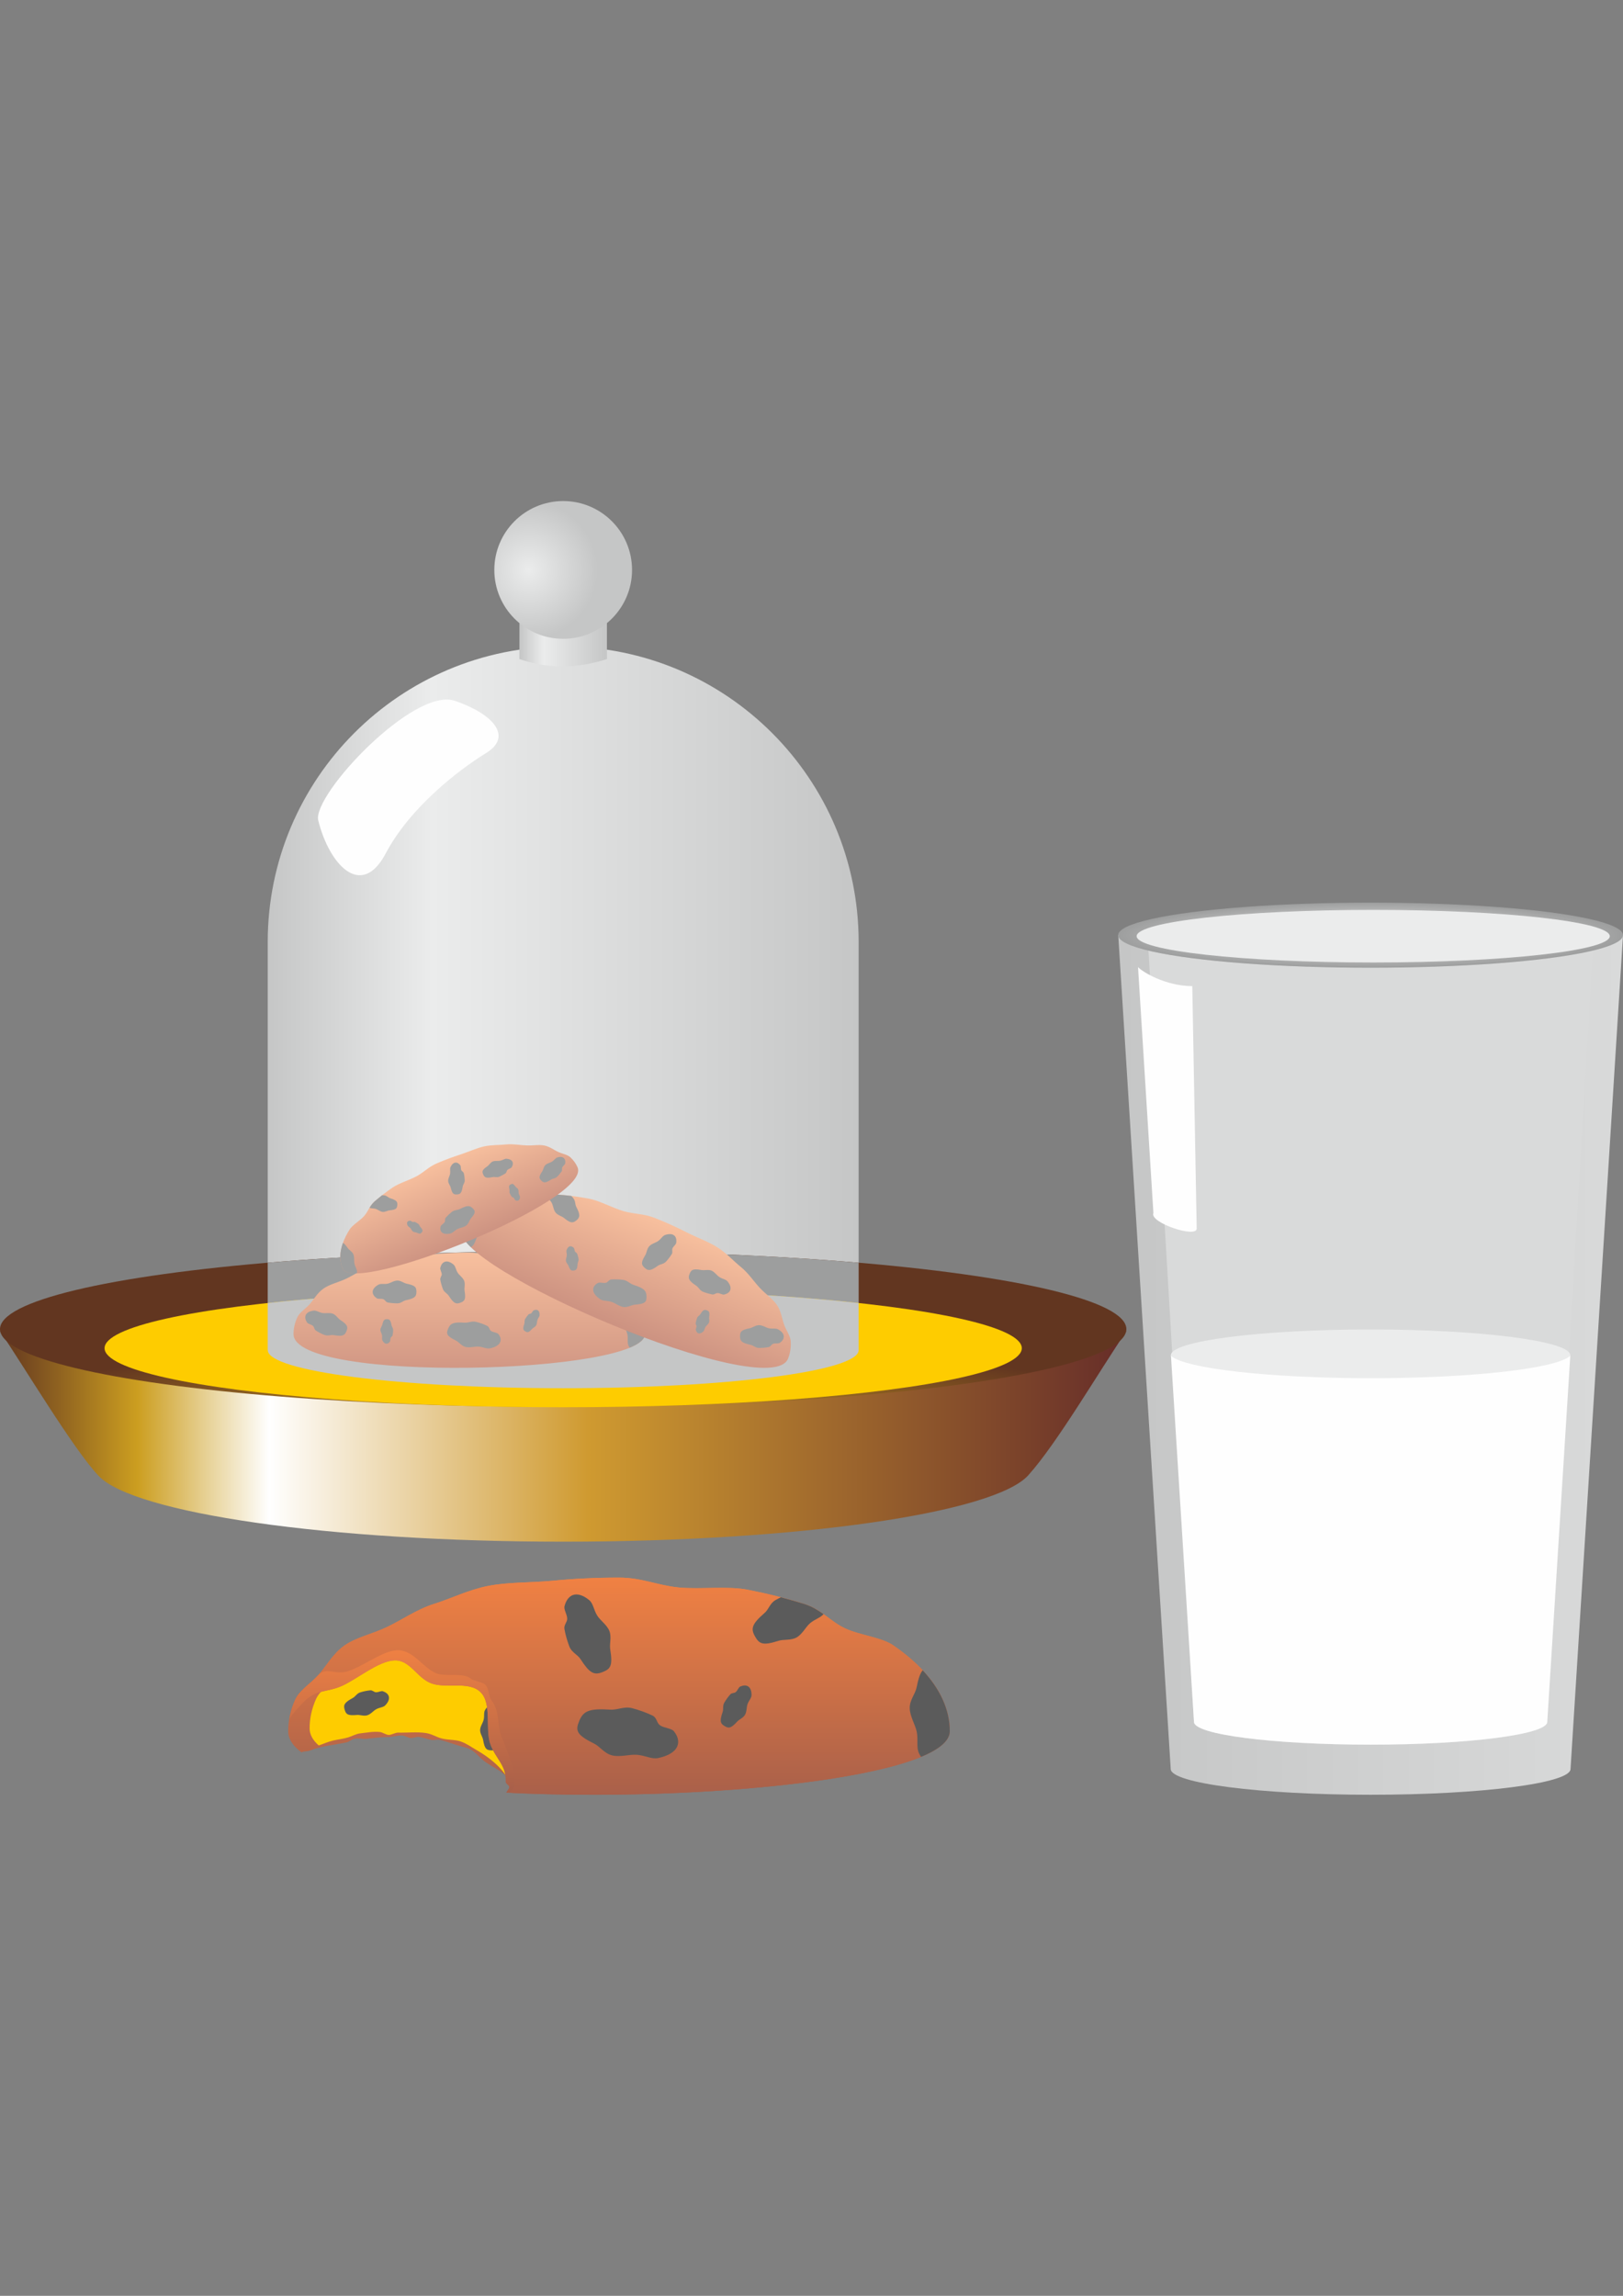 <?xml version='1.0' encoding='utf-8'?>
<svg xmlns="http://www.w3.org/2000/svg" xmlns:xlink="http://www.w3.org/1999/xlink" width="210mm" height="297mm" clip-rule="evenodd" fill-rule="evenodd" image-rendering="optimizeQuality" shape-rendering="geometricPrecision" text-rendering="geometricPrecision" version="1.1" viewBox="0 0 21000 29700">
 <rect x="0" y="0" width="21000" height="29700" fill="#808080" stroke="none"/>
 <defs>
  <style type="text/css">
    .fil2 {fill:#5B5B5B}
    .fil11 {fill:#9D9E9E}
    .fil12 {fill:#C5C6C6}
    .fil17 {fill:#D9DADA}
    .fil18 {fill:#EBECEC}
    .fil1 {fill:#FECC00}
    .fil8 {fill:#FEFEFE}
    .fil0 {fill:url(#n)}
    .fil4 {fill:url(#q)}
    .fil3 {fill:url(#u)}
    .fil13 {fill:url(#o)}
    .fil16 {fill:url(#v)}
    .fil5 {fill:url(#p)}
    .fil6 {fill:url(#w)}
    .fil9 {fill:url(#x)}
    .fil15 {fill:url(#y)}
    .fil14 {fill:url(#z)}
    .fil7 {fill:url(#r)}
    .fil10 {fill:url(#s)}
    .fil19 {fill:url(#t)}
  </style>
  <linearGradient id="n" x1="8009.4" x2="8009.4" y1="20410" y2="23311" gradientUnits="userSpaceOnUse">
   <stop stop-color="#F08143" offset="0"/>
   <stop stop-color="#A75F4A" offset="1"/>
  </linearGradient>
  <linearGradient id="q" x1="5245.2" x2="5245.2" y1="21309" y2="23191" gradientUnits="userSpaceOnUse" xlink:href="#n">
  </linearGradient>
  <linearGradient id="u" x1="8016.4" x2="8016.4" y1="20410" y2="23317" gradientUnits="userSpaceOnUse" xlink:href="#n">
  </linearGradient>
  <linearGradient id="o" x1="6071.8" x2="6071.8" y1="16204" y2="17900" gradientUnits="userSpaceOnUse">
   <stop stop-color="#F8C09E" offset="0"/>
   <stop stop-color="#CC9281" offset="1"/>
  </linearGradient>
  <linearGradient id="v" x1="14469" x2="21000" y1="17658" y2="17658" gradientUnits="userSpaceOnUse">
   <stop stop-color="#C5C6C6" offset="0"/>
   <stop stop-color="#D9DADA" offset="1"/>
  </linearGradient>
  <linearGradient id="p" x1="3464" x2="11110" y1="13161" y2="13161" gradientUnits="userSpaceOnUse">
   <stop stop-color="#C5C6C6" offset="0"/>
   <stop stop-color="#EBECEC" offset=".278"/>
   <stop stop-color="#C5C6C6" offset="1"/>
  </linearGradient>
  <linearGradient id="w" x1="6721.4" x2="7852.9" y1="8174.2" y2="8174.2" gradientUnits="userSpaceOnUse" xlink:href="#p">
  </linearGradient>
  <linearGradient id="x" x2="14574" y1="18583" y2="18583" gradientUnits="userSpaceOnUse">
   <stop stop-color="#623620" offset="0"/>
   <stop stop-color="#CC9E20" offset=".122"/>
   <stop stop-color="#fff" offset=".239"/>
   <stop stop-color="#CF9A30" offset=".522"/>
   <stop stop-color="#662D29" offset="1"/>
  </linearGradient>
  <linearGradient id="y" x1="5640" x2="6088" y1="15031" y2="16069" gradientUnits="userSpaceOnUse" xlink:href="#o">
  </linearGradient>
  <linearGradient id="z" x1="8477.6" x2="7921.5" y1="15750" y2="17149" gradientUnits="userSpaceOnUse" xlink:href="#o">
  </linearGradient>
  <radialGradient id="r" cx="25%">
   <stop stop-color="#EBECEC" offset="0"/>
   <stop stop-color="#C5C6C6" offset="1"/>
  </radialGradient>
  <radialGradient id="s" cy="105%">
   <stop stop-color="#CD9E20" offset="0"/>
   <stop stop-color="#623620" offset="1"/>
  </radialGradient>
  <radialGradient id="t">
   <stop stop-color="#FEFEFE" offset="0"/>
   <stop stop-color="#9D9E9E" offset="1"/>
  </radialGradient>
 </defs>
    <path class="fil0" d="m8009 20409c296 0 497 101 776 128 278 26 634-22 890 29 256 50 500 111 727 183 228 71 341 227 534 317 194 90 469 114 622 219 154 106 287 219 395 338s192 243 249 373c57 129 87 263 87 400 0 597-3188 915-5672 798v-3c1-46-6-90-20-133-38-118-194-180-312-261-94-65-141-158-255-188-135-34-244-80-345-102-31-6-72 7-99 2-61-10-104-32-169-39-29-3-73 16-102 14-41-3-73-31-115-33-56-2-122 21-179 21-91 0-174 10-266 22-60 8-118-13-173 1-37 8-64 39-100 46-176 36-325 47-466 103-40 16-79 8-116 25-109-81-171-172-171-273 0-137 30-271 87-400 57-130 191-205 300-323 108-119 191-282 344-388 154-105 342-142 535-231 194-90 394-234 621-305 228-72 447-183 703-233s549-40 828-66c278-27 567-41 862-41z"/>
    <path class="fil1" d="m8009 20500c277 0 465 95 726 119 260 25 593-20 833 27 239 47 467 105 680 172 213 66 318 212 499 296s438 107 582 206c144 98 268 204 369 315s180 228 233 349c54 121 82 246 82 375 0 566-3070 864-5408 741-43-166-218-334-444-463-68-39-116-78-199-108-72-26-167-18-246-39-74-19-128-60-209-71-112-17-237-2-360-5-25-1-88 30-114 30-40 0-79-34-119-38-87-9-173 9-255 18-53 6-101 36-155 52-66 20-137 27-196 41-70 17-121 42-184 63-76-67-118-141-118-221 0-129 28-254 81-375 54-121 179-191 280-302s179-264 323-362c144-99 319-133 500-217s368-219 581-285c213-67 417-171 657-218 239-47 514-37 775-62 260-25 530-38 806-38z"/>
    <path class="fil1" d="m8009 20500c277 0 465 95 726 119 260 25 593-20 833 27 239 47 467 105 680 172 213 66 318 212 499 296s438 107 582 206c144 98 268 204 369 315s180 228 233 349c54 121 82 246 82 375 0 566-3070 864-5408 741-12-47-35-94-66-140-25-150-137-236-195-399-69-190 24-520-125-669-150-150-444-45-635-114-190-68-277-309-484-298s-475 239-674 329c-106 48-192 56-275 79 62-70 145-128 216-206 101-111 179-264 323-362 144-99 319-133 500-217s368-219 581-285c213-67 417-171 657-218 239-47 514-37 775-62 260-25 530-38 806-38z"/>
    <path class="fil2" d="m6212 22380c-1 48 32 87 39 129 20 119 45 133 109 135 63 2 88-22 116-139 10-42 45-66 46-116 2-46-1-90-8-130-4-29-35-40-43-64-10-29 2-70-11-91-24-35-52-55-83-56-37-1-73 27-101 74-20 33-6 76-18 125-9 41-44 85-46 133z"/>
    <path class="fil3" d="m8009 20409c296 0 497 101 776 128 278 26 634-22 890 29 256 50 500 111 727 183 228 71 341 227 534 317 194 90 469 114 622 219 154 106 287 219 395 338s192 243 249 373c57 129 87 263 87 400 0 603-3245 921-5739 795 12-18 24-35 34-52 27-45-43-54-41-95 11-207-131-292-199-483-69-190 24-520-125-669-150-150-444-45-635-114-190-68-277-309-484-298s-475 239-674 329c-199 89-329 40-495 207-69 69-132 142-187 218 14-81 38-160 72-238 57-130 191-205 300-323 108-119 191-282 344-388 154-105 342-142 535-231 194-90 394-234 621-305 228-72 447-183 703-233s549-40 828-66c278-27 567-41 862-41z"/>
    <path class="fil4" d="m6550 23191c12-18 24-35 34-52 27-45-43-54-41-95 11-207-131-292-199-483-69-190 24-520-125-669-150-150-444-45-635-114-190-68-277-309-484-298s-475 239-674 329c-199 89-329 40-495 207-69 69-132 142-187 218 14-81 38-160 72-238 57-130 191-205 300-323 108-119 226 7 400-58 257-95 495-306 691-260 170 40 270 214 428 288 122 57 352-13 453 71 46 38 152 41 193 83 51 53 37 146 80 203 112 147 68 321 130 469 152 368 256 707 59 722z"/>
    <path class="fil2" d="m10307 21183c-75 42-164 21-236 44-206 66-249 38-304-61-55-98-37-159 125-299 58-50 68-126 145-169 22-13 45-24 67-35 107 28 211 58 313 90 94 32 169 79 239 128-40 48-112 65-175 118-57 49-99 142-174 184z"/>
    <path class="fil2" d="m7885 21100c31 80-2 165 11 240 35 214 2 252-104 293-106 40-163 13-279-167-41-65-115-85-147-168-29-77-50-153-63-225-9-51 37-88 36-133-1-56-46-118-35-161 19-72 55-124 107-144 62-23 138 3 214 66 52 44 56 125 103 200 40 64 126 119 157 199z"/>
    <path class="fil2" d="m7917 22708c-102-27-153-115-234-154-232-114-239-171-186-296 53-124 128-158 397-141 97 7 180-46 285-19 98 26 188 59 266 97 55 26 51 94 94 124 53 37 150 38 181 78 52 66 69 134 43 195-31 74-122 125-247 151-86 18-165-34-277-42-94-7-220 34-322 7z"/>
    <path class="fil2" d="m11771 22096c-1-106 71-178 89-267 23-117 47-184 79-221 225 242 350 508 350 788 0 123-135 234-372 332-9-14-17-28-25-44-39-79-9-169-30-279-18-93-91-204-91-309z"/>
    <path class="fil2" d="m9639 22184c-24 42-73 57-101 88-82 90-110 89-165 56-54-32-62-67-23-180 14-40-3-80 22-122 24-40 50-76 77-106 19-22 51-14 71-30 24-20 35-61 58-72 38-16 73-19 100-3 32 19 47 62 46 117-2 38-36 68-52 115-14 39-8 96-33 137z"/>
    <path class="fil2" d="m4752 22190c-46 14-92-8-134-4-121 11-141-9-159-70s-1-92 104-149c38-20 53-60 100-74 44-14 88-22 128-26 29-3 48 24 73 25 31 2 67-21 91-13 39 14 67 36 75 65 11 36-7 78-45 117-27 28-72 26-116 50-37 19-71 65-117 79z"/>
     <path class="fil5" d="m7287 8363c2112 0 3823 1712 3823 3824v5280c0 272-1712 492-3823 492s-3822-220-3822-492h-1v-5280c0-2112 1712-3824 3823-3824z"/>
     <path class="fil6" d="m6721 7695h1132v831c-389 125-766 127-1132 0v-831z"/>
     <circle class="fil7" cx="7287" cy="7373" r="891"/>
     <path class="fil8" d="m5885 9066c484 164 762 458 403 677-358 220-984 704-1298 1299-315 595-730 144-872-428-81-326 1233-1730 1767-1548z"/>
    <path class="fil9" d="m13305 19085c-436 486-2964 859-6018 859-3037 0-5554-369-6011-851-327-345-965-1415-1276-1871h14574c-349 511-892 1443-1269 1863z"/>
    <ellipse class="fil10" cx="7287" cy="17194" rx="7287" ry="1009"/>
    <path class="fil11" d="m7287 16185c1402 0 2712 55 3823 150v1132c0 272-1712 492-3823 492s-3822-220-3822-492h-1v-1132c1111-95 2421-150 3823-150z"/>
    <ellipse class="fil1" cx="7287" cy="17441" rx="5934" ry="764"/>
    <path class="fil12" d="m7287 16677c1457 0 2791 67 3823 180v610c0 272-1712 492-3823 492s-3822-220-3822-492h-1v-610c1033-113 2366-180 3823-180z"/>
   <path class="fil13" d="m6072 16204c157 0 264 53 412 67s337-11 473 15c136 27 265 60 386 98s181 121 283 168c103 48 249 61 331 117s152 116 209 179c58 63 103 129 133 198s46 140 46 213c0 519-4547 641-4547 0 0-73 16-144 47-213 30-69 101-108 159-171 57-64 101-150 183-206 81-56 181-76 284-123 103-48 209-124 330-162s237-97 373-124 292-21 440-35 301-21 458-21z"/>
   <path class="fil11" d="m5142 16566c46 0 82 33 121 41 113 23 125 47 125 107s-24 83-135 106c-40 9-64 41-111 41-44 0-86-4-124-11-27-5-36-35-59-43-28-10-67 1-86-13-33-23-51-51-51-80 0-36 27-68 73-94 32-18 72-4 119-13 39-8 82-41 128-41z"/>
   <path class="fil11" d="m4307 16995c42 17 64 60 98 82 96 63 99 90 77 146-22 55-53 69-165 49-40-6-74 15-118-2-41-16-78-35-111-56-23-15-21-46-39-62-23-19-63-24-76-43-22-34-29-66-18-94 13-33 50-53 102-60 36-5 69 23 116 31 39 7 91-7 134 9z"/>
   <path class="fil11" d="m7292 16614c-40 23-87 12-125 24-110 35-132 20-162-33-29-52-19-84 67-158 31-27 36-67 77-90 12-7 23-13 35-19 57 15 113 31 166 48 51 17 90 42 127 68-20 26-59 35-92 63-31 26-53 75-93 97z"/>
   <path class="fil11" d="m6006 16570c16 43-1 88 5 128 19 113 1 134-55 155-56 22-86 8-148-88-22-35-61-46-78-90-15-41-26-81-33-119-5-27 19-47 19-71-1-29-25-62-19-85 10-38 29-66 57-76 33-13 73 1 114 35 27 23 29 66 54 106 22 34 68 63 84 105z"/>
   <path class="fil11" d="m6023 17425c-54-15-82-62-125-83-123-60-127-90-98-157 28-65 68-84 210-74 52 3 96-25 152-10 52 13 100 31 141 51 30 14 27 50 50 66 28 19 80 20 96 41 28 35 37 72 23 104-17 39-65 66-131 80-46 10-88-18-147-22-50-4-117 18-171 4z"/>
   <path class="fil11" d="m8070 17099c0-56 38-94 47-141 12-62 25-98 42-118 120 128 186 270 186 419 0 65-72 124-198 176-4-7-9-15-13-23-21-42-5-90-16-148-10-50-48-109-48-165z"/>
   <path class="fil11" d="m6937 17146c-13 22-38 30-54 47-43 48-58 47-87 30s-33-36-12-96c7-21-2-42 12-65 12-21 26-40 41-56 10-12 27-8 37-16 13-11 19-33 31-38 20-9 39-10 53-2 17 10 25 33 24 62 0 21-18 36-27 61-8 21-5 51-18 73z"/>
   <path class="fil11" d="m4922 17202c1-26 20-45 25-67 15-63 28-69 62-69 33 1 46 15 57 78 4 22 22 36 21 63 0 24-3 47-8 69-3 14-20 19-25 32-6 15-1 37-9 48-13 18-29 28-45 27-20 0-38-16-52-42-9-18-1-41-5-67-4-22-21-47-21-72z"/>
   <path class="fil14" d="m8475 15757c-146-58-265-48-408-89-142-42-309-135-445-161-136-25-268-43-394-52s-213 46-326 52-253-36-350-14c-96 22-184 52-260 89-77 38-143 83-196 136-54 52-95 112-122 180-192 483 3986 2273 4223 1677 27-67 38-139 35-214-2-75-54-138-84-218s-39-177-94-259-141-137-219-219-148-192-246-272c-99-80-185-178-301-253s-263-127-396-194c-132-68-271-131-417-189z"/>
   <path class="fil11" d="m9205 16437c-43-17-88 0-128-7-113-21-134-3-156 53-22 55-8 86 86 149 35 22 45 61 89 79 40 16 81 27 119 35 27 5 47-19 71-18 29 0 62 25 85 19 38-9 66-28 77-55 13-33-1-74-34-114-23-29-66-31-105-57-34-21-62-67-104-84z"/>
   <path class="fil11" d="m9822 17143c-46 0-82 32-121 40-113 22-126 46-126 107 0 59 24 83 135 107 40 8 64 41 111 41 44 0 86-4 124-11 26-5 36-35 59-43 28-10 67 1 86-13 33-22 51-50 51-79 1-36-27-69-72-94-32-18-73-5-119-14-39-8-83-41-128-41z"/>
   <path class="fil11" d="m7190 15688c29 35 76 43 107 68 89 73 116 68 163 30 46-38 49-72-3-172-19-37-9-76-39-113-9-10-17-20-26-30-58-7-116-12-172-16-53-3-99 5-143 16 10 31 42 54 63 92 18 36 21 90 50 125z"/>
   <path class="fil11" d="m8401 16122c-31 33-32 82-52 116-60 98-51 124-6 165 44 40 77 38 169-28 34-24 74-20 106-54 29-32 55-66 75-99 14-23-1-50 8-72 12-28 46-49 49-73 5-39-2-72-24-92-26-24-69-25-119-9-34 11-52 51-90 78-32 24-85 34-116 68z"/>
   <path class="fil11" d="m8070 16909c55 6 98-27 146-31 136-10 151-37 149-109s-32-103-168-147c-49-16-80-59-137-65-53-7-104-8-150-5-32 2-43 36-70 43-34 8-82-11-105 3-39 22-61 52-60 88 1 42 36 85 92 122 40 26 89 16 145 34 48 15 102 60 158 67z"/>
   <path class="fil11" d="m6289 15852c21-52-1-102 8-149 12-63 13-101 5-125-159 75-273 182-328 320-24 61 21 142 119 237 7-5 14-11 21-17 35-32 37-82 69-132 27-42 85-83 106-134z"/>
   <path class="fil11" d="m7323 16313c4 25 25 42 33 63 22 60 37 65 70 60s44-21 47-84c1-23 17-39 13-65-4-24-10-47-18-67-5-15-22-18-28-29-8-15-6-37-15-47-16-16-33-23-49-21-20 3-35 21-45 49-7 19 4 40 3 67-1 22-15 49-11 74z"/>
   <path class="fil11" d="m9174 17108c9-24-2-49 2-71 9-64-1-75-32-87-32-11-49-3-82 51-12 19-34 26-43 50-8 23-14 46-18 68-2 15 12 25 12 39 0 16-14 35-10 48 6 21 17 36 32 42 19 7 41-2 63-21 16-13 16-37 30-60 12-19 37-35 46-59z"/>
   <path class="fil15" d="m5649 15051c-105 46-161 112-256 164s-228 90-312 147c-83 57-160 116-230 176-70 61-86 133-141 195-55 61-148 112-187 173-38 61-68 121-88 180-21 59-31 116-32 171 0 54 10 106 31 155 150 348 3224-882 3039-1311-21-49-52-91-92-129-41-37-100-43-156-69-57-25-111-70-182-84s-143 2-225-1c-83-2-176-22-268-13-91 10-186 4-284 25-99 22-202 70-305 104-103 33-207 72-312 117z"/>
   <path class="fil11" d="m6375 15026c-30 13-45 45-69 62-69 47-71 67-53 107 17 40 40 49 121 33 29-6 55 8 86-5 30-13 56-28 80-43 16-12 14-34 27-46 15-15 45-19 54-34 15-25 19-48 11-68-10-24-38-38-76-42-27-2-50 19-84 26-28 6-66-3-97 10z"/>
   <path class="fil11" d="m7057 15072c-24 23-26 58-42 83-46 69-41 88-10 119s55 31 125-14c25-16 54-12 78-36 23-22 42-46 58-69 12-17 1-37 9-53 9-19 35-34 38-51 5-28 0-52-15-67-18-19-49-22-86-11-25 7-39 35-68 54-24 16-63 21-87 45z"/>
   <path class="fil11" d="m4952 15678c33 3 61-18 90-20 84-9 95-25 99-69 4-43-11-62-90-87-29-9-44-34-78-38-10-1-19-1-29-2-33 27-66 53-97 80-29 26-48 54-65 82 21 11 49 6 80 15 28 9 57 36 90 39z"/>
   <path class="fil11" d="m5799 15277c1 34 26 59 33 87 20 82 38 90 82 88 43-2 60-20 73-101 5-30 28-49 26-83-1-32-5-62-12-89-4-20-26-26-33-42-8-20-2-49-12-62-18-23-38-36-60-35-26 1-49 22-66 56-12 24-1 53-6 87-4 29-27 61-25 94z"/>
   <path class="fil11" d="m6034 15853c32-25 37-64 59-90 65-76 59-98 21-134s-70-36-162 11c-34 17-72 11-105 37-30 24-57 50-79 75-16 18-4 41-15 58-13 22-47 37-52 56-8 31-4 58 15 76 22 21 62 26 110 16 34-7 54-38 92-58 33-17 84-21 116-47z"/>
   <path class="fil11" d="m4572 16226c-16-37-53-52-73-81-26-38-44-58-62-66-43 120-46 234-3 333 19 44 84 63 183 61 1-6 1-13 2-19 2-35-23-62-32-104-8-36 1-86-15-124z"/>
   <path class="fil11" d="m5342 15931c15 11 35 9 50 16 42 19 52 14 67-6 14-19 12-33-19-67-12-12-12-29-27-40s-30-19-44-26c-10-5-20 3-30 0-11-3-22-16-31-16-16 0-29 4-36 14-9 12-7 29 2 48 6 14 22 19 36 33 11 12 17 33 32 44z"/>
   <path class="fil11" d="m6705 15387c-8-17-26-24-36-37-27-38-38-39-61-28-22 10-26 23-16 68 4 16-4 31 4 48 8 16 16 31 26 44 6 9 19 7 26 14 8 9 11 25 19 30 14 8 28 10 39 5 13-6 20-22 22-43 1-15-11-28-16-47-4-15 1-37-7-54z"/>
    <path class="fil16" d="m20321 22885c0 184-1158 333-2587 333-1428 0-2586-149-2586-333l-679-10787h6531l-679 10787z"/>
    <path class="fil17" d="m20020 22276c0 163-1023 294-2286 294-1262 0-2285-131-2285-294l-589-9979c552 132 1632 221 2874 221s2323-89 2875-221l-589 9979z"/>
    <path class="fil8" d="m15484 15893c0 130-615-77-560-200l-199-3182c49 56 349 245 702 246l57 3136z"/>
    <ellipse class="fil18" cx="17734" cy="17532" rx="2584" ry="333"/>
    <path class="fil8" d="m20020 22276c0 163-1023 294-2286 294-1262 0-2285-131-2285-294l-298-4737c174 164 1264 290 2583 290 1320 0 2410-126 2584-290l-298 4737z"/>
    <ellipse class="fil19" cx="17734" cy="12098" rx="3266" ry="421"/>
    <ellipse class="fil18" cx="17768" cy="12111" rx="3061" ry="340"/>
</svg>
